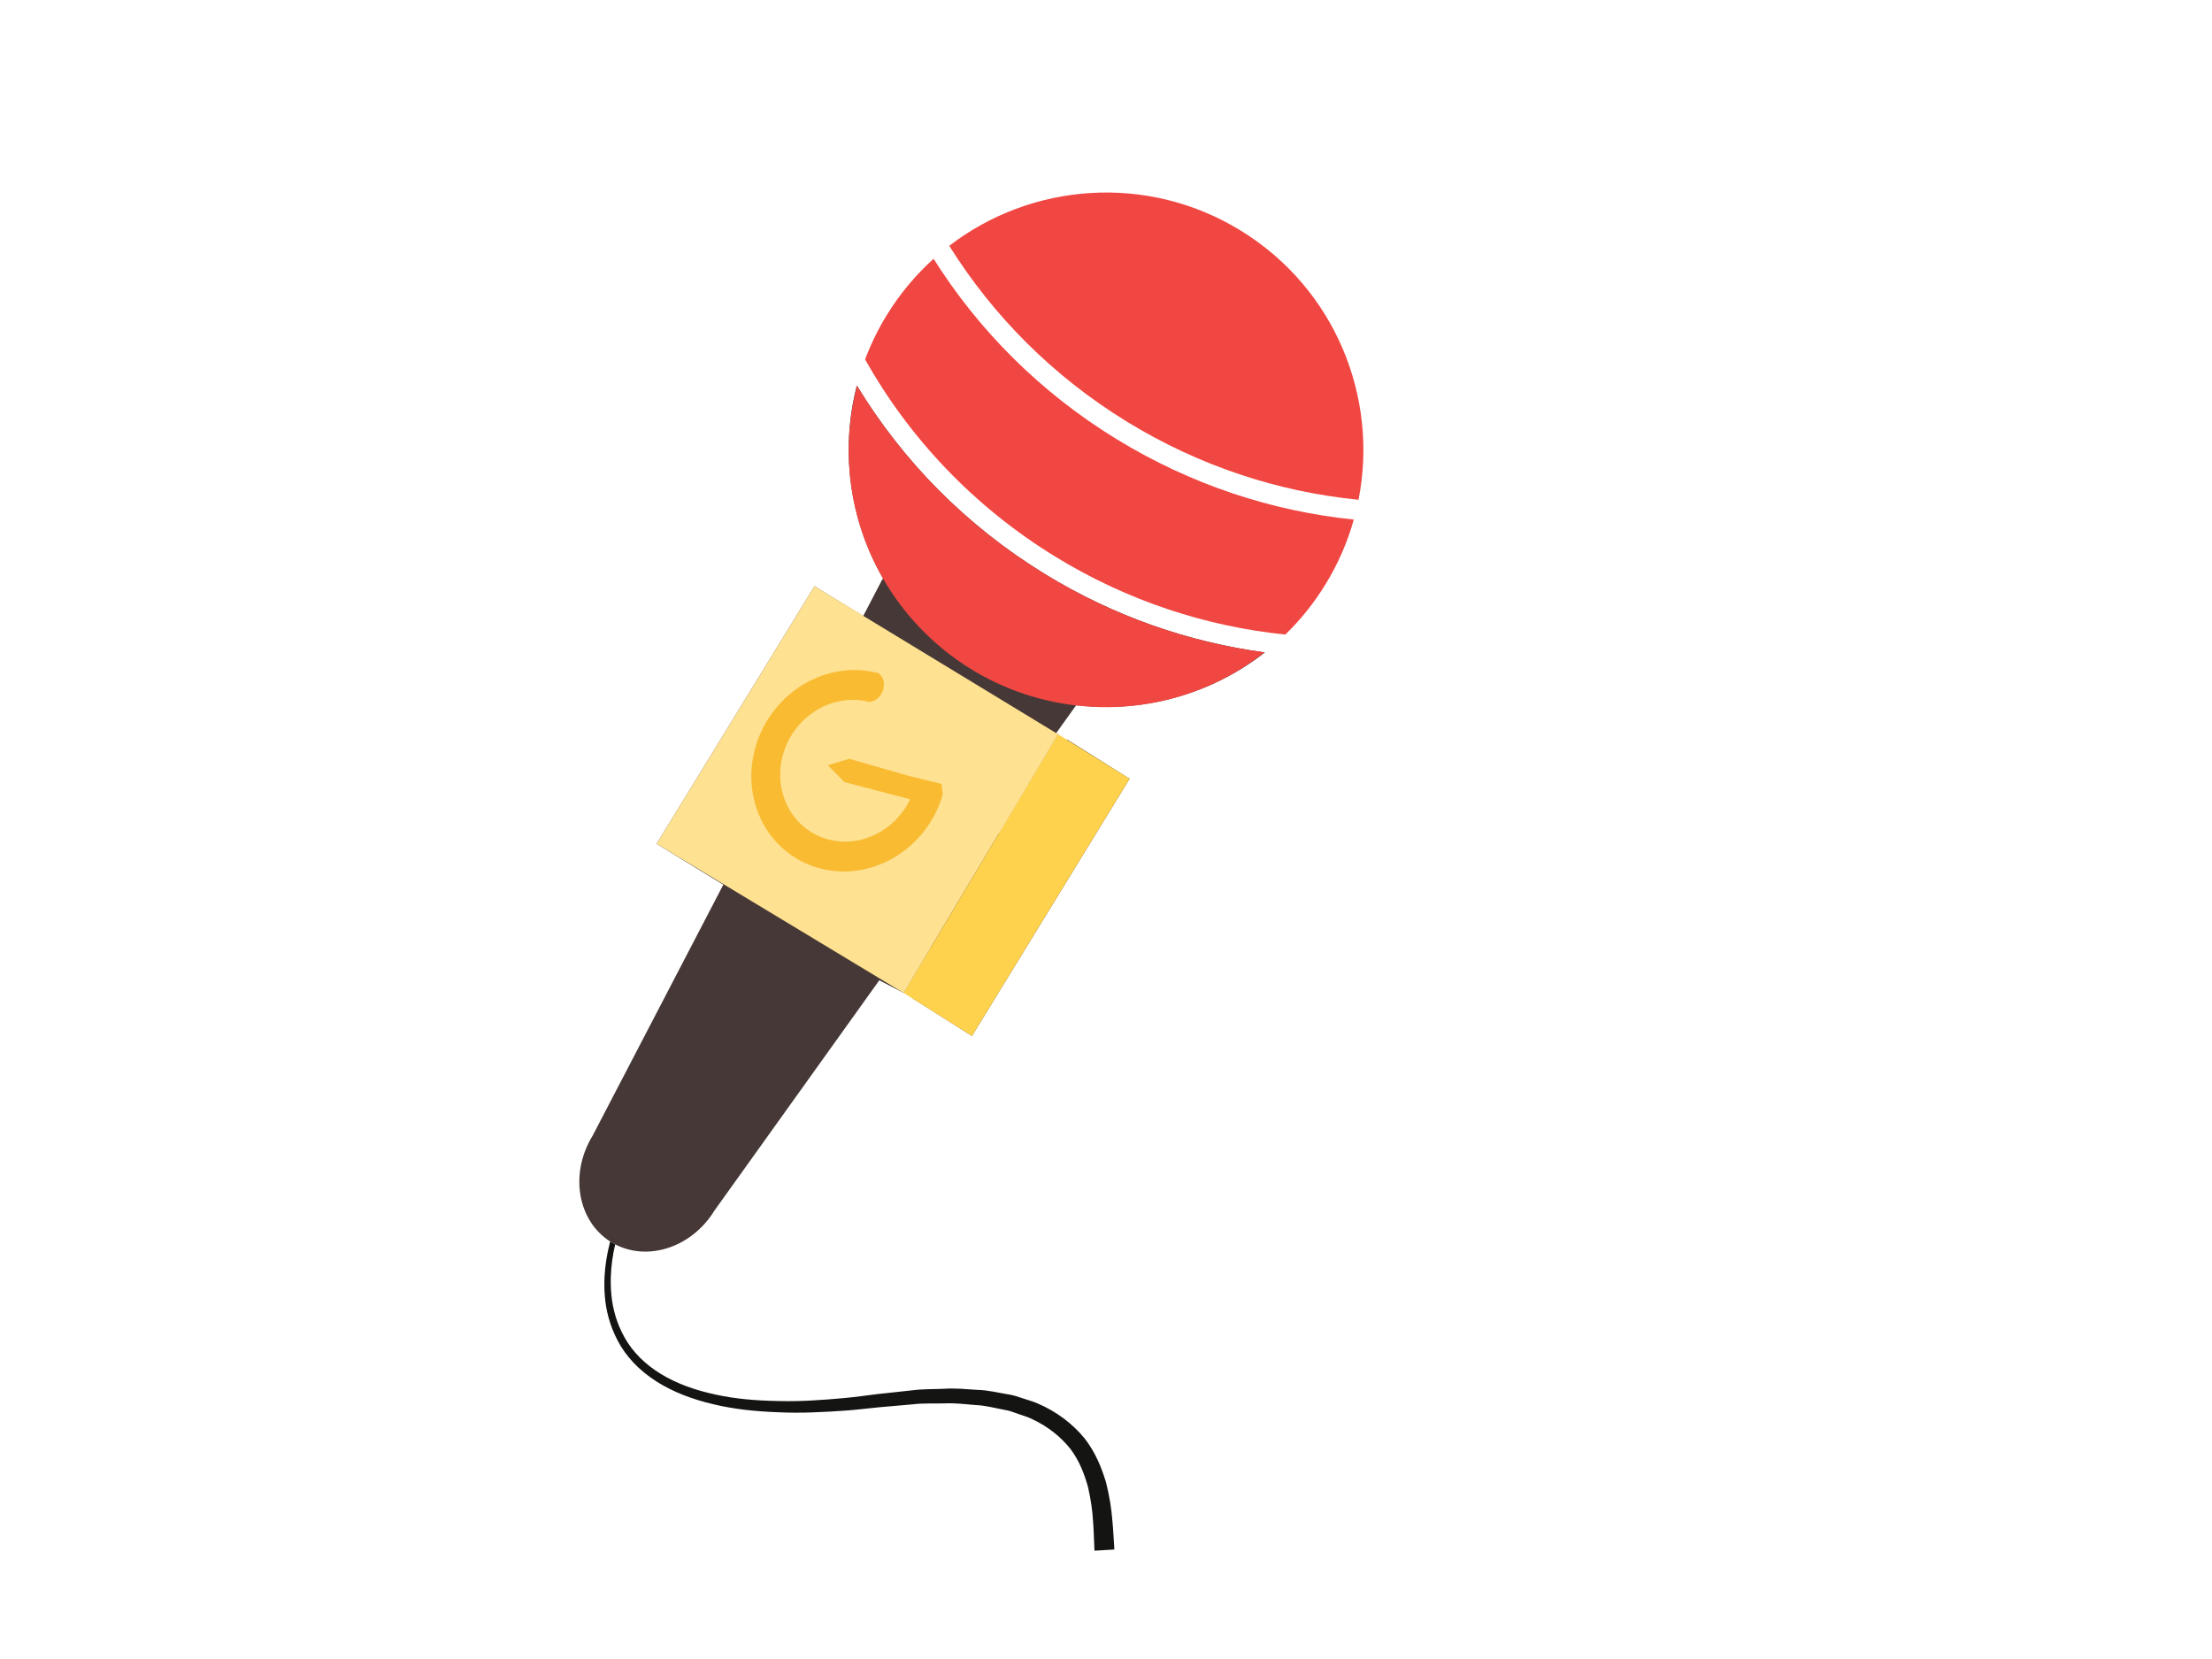 <?xml version="1.0" encoding="utf-8"?>
<!-- Generator: Adobe Illustrator 17.0.0, SVG Export Plug-In . SVG Version: 6.00 Build 0)  -->
<svg version="1.2" baseProfile="tiny" id="Layer_1" xmlns="http://www.w3.org/2000/svg" xmlns:xlink="http://www.w3.org/1999/xlink"
	 x="0px" y="0px" width="1024px" height="768px" viewBox="0 0 1024 768" xml:space="preserve">
<g id="journal">
</g>
<g id="interview">
	<path fill="#463836" d="M585.421,301.998c-34.995-4.712-69.626-16.618-101.678-36.254c-36.772-22.538-66.047-52.685-86.995-87.147
		c-0.036-0.053-0.07-0.116-0.106-0.17c-3.001,11.606-4.187,23.468-3.633,35.178c0.012,0.332,0.023,0.674,0.054,1.008
		c1.023,18.645,6.417,36.892,15.774,53.159c-0.013,0.029-0.034,0.047-0.057,0.076c-0.149,0.218-0.336,0.403-0.475,0.632
		l-8.707,16.708l-22.544-13.813l-73.086,119.251l30.879,18.922L274.323,525.79c-10.71,17.48-7.022,39.244,8.155,48.954l2.411,1.36
		c15.377,7.911,35.482,1.212,45.87-15.725l76.298-106.581l11.309,5.886l12.445-20.744l4.095,2.458l-12.468,20.782l27.517,17.39
		l72.97-119.061l-28.955-18.186l-27.417,45.698l-4.095-2.458l27.382-45.641l-1.034-0.349l9.313-13.003l0.091-0.123
		c20.799,2.423,41.808-0.647,60.87-8.771c0.761-0.326,1.522-0.663,2.273-1c0.429-0.204,0.857-0.398,1.275-0.593
		c8.09-3.764,15.789-8.464,22.933-14.065C585.51,302.015,585.47,302.012,585.421,301.998z M379.435,401.965
		c-23.84-6.417-37.04-31.835-29.486-56.772c7.543-24.927,32.987-39.942,56.826-33.526l-0.029,0.108c2.231,1.375,3.086,4.63,2,7.829
		c-1.017,2.974-3.457,5.094-5.97,5.26l-0.065,0.175c-16.786-4.518-34.712,6.042-40.028,23.592
		c-5.316,17.55,3.931,35.444,20.717,39.962c15.099,4.063,31.023-4.099,37.952-18.571l-30.469-7.998l-7.664-7.782l9.968-2.951
		l28.33,8.126l0.004-0.05l14.478,3.578c-0.326,1.819,0.787,3.711,0.253,5.492C428.708,393.365,403.275,408.381,379.435,401.965z"/>
	<path fill="#F14742" d="M628.903,231.358c-36.845-3.639-73.438-15.456-107.148-36.116c-34.538-21.167-62.214-49.307-82.315-81.449
		c37.978-29.203,91.563-33.625,134.83-7.109C617.987,133.477,638.296,183.859,628.903,231.358z"/>
	<path fill="#F14742" d="M613.596,270.522c-5.326,8.691-11.582,16.45-18.586,23.233c-36.579-3.735-72.937-15.512-106.385-36.011
		c-38.036-23.311-67.737-55.073-88.155-91.342c2.6-6.946,5.927-13.809,9.962-20.393c6.133-10.008,13.465-18.763,21.754-26.208
		c20.745,32.95,49.217,61.733,84.657,83.454c34.538,21.167,72.066,33.402,109.862,37.262
		C623.854,250.828,619.476,260.929,613.596,270.522z"/>
	<path fill="#F14742" d="M585.405,301.99c-7.016,5.522-14.658,10.257-22.794,14.087c-0.418,0.195-0.846,0.389-1.275,0.593
		c-0.751,0.337-1.513,0.673-2.273,1c-17.467,7.548-37.013,11.003-57.309,9.266c-1.225-0.105-2.439-0.229-3.651-0.373
		c-38.698-4.487-71.11-27.194-89.337-58.723c-9.187-15.902-14.77-34.044-15.717-53.234c-0.032-0.334-0.043-0.676-0.054-1.008
		c-0.205-4.996-0.104-10.045,0.334-15.157c0.583-6.815,1.734-13.451,3.406-19.852c20.947,34.462,50.223,64.609,86.995,87.147
		C515.779,285.371,550.41,297.278,585.405,301.99z"/>
	<path fill="#141413" d="M515.644,713.64c-0.186-2.395-0.3-5.998-0.785-10.646c-0.357-4.627-1.243-10.344-2.866-16.826
		c-1.941-6.399-4.729-13.693-9.987-20.396c-5.371-6.552-12.762-12.253-21.475-15.99c-2.132-1.005-4.455-1.546-6.715-2.341
		c-2.289-0.698-4.568-1.625-6.981-1.922c-4.771-0.78-9.621-2.038-14.602-2.123c-4.981-0.316-10.015-0.837-15.143-0.493
		c-5.098,0.226-10.393,0.064-15.383,0.781c-5.106,0.557-10.252,1.11-15.419,1.671c-5.07,0.6-10.164,1.368-15.272,1.834
		c-10.215,0.912-20.468,1.68-30.53,1.391c-10.053-0.158-19.963-0.936-29.251-2.996c-9.295-1.98-18.033-5.066-25.366-9.578
		c-7.336-4.462-13.192-10.383-16.785-16.953c-3.658-6.516-5.453-13.333-6.044-19.436c-0.6-6.124-0.246-11.553,0.341-15.949
		c0.363-2.755,0.83-5.067,1.277-7.004l0.143-0.606l-2.342-1.321c-0.538,2.098-1.295,5.426-1.794,8.528
		c-0.701,4.557-1.192,10.175-0.681,16.633c0.483,6.435,2.226,13.74,6.033,20.861c3.723,7.164,9.956,13.719,17.704,18.648
		c7.743,4.988,16.884,8.411,26.507,10.659c9.636,2.34,19.817,3.342,30.112,3.722c10.326,0.493,20.772-0.069,31.19-0.783
		c5.211-0.377,10.387-1.048,15.559-1.549c5.097-0.447,10.183-0.895,15.219-1.327c5.123-0.635,9.974-0.32,14.863-0.454
		c4.878-0.235,9.663,0.375,14.368,0.758c4.763,0.167,9.178,1.468,13.607,2.259c2.251,0.313,4.262,1.218,6.322,1.886
		c2.012,0.765,4.136,1.277,5.993,2.209c7.621,3.483,13.689,8.448,18.084,13.973c4.272,5.675,6.535,11.951,8.128,17.607
		c1.311,5.793,2.05,10.985,2.296,15.392c0.368,4.377,0.407,7.903,0.539,10.354c0.102,2.448,0.16,3.757,0.16,3.757l9.201-0.557
		C515.872,717.313,515.791,716.031,515.644,713.64z"/>
	<polygon fill="#FEE191" points="377.038,271.368 303.952,390.619 418.349,459.677 489.823,339.916 	"/>
	<polygon fill="#FEE191" points="462.546,385.621 489.823,339.916 462.441,385.558 	"/>
	<polygon fill="#FEE191" points="489.823,339.916 488.928,339.373 488.789,339.567 	"/>
	<path fill="#F9BB32" d="M408.73,319.597c1.087-3.199,0.231-6.454-2-7.829l0.029-0.108c-23.84-6.417-49.283,8.598-56.826,33.526
		c-7.554,24.937,5.646,50.355,29.486,56.772c23.84,6.416,49.273-8.599,56.816-33.527c0.534-1.781-0.579-3.673-0.253-5.492
		l-14.478-3.578l-0.004,0.05l-28.33-8.126l-9.968,2.951l7.664,7.782l30.469,7.998c-6.929,14.472-22.854,22.634-37.952,18.571
		c-16.786-4.518-26.034-22.412-20.717-39.962c5.316-17.551,23.242-28.11,40.028-23.592l0.065-0.175
		C405.273,324.69,407.713,322.571,408.73,319.597z"/>
	<polygon fill="#FEE191" points="399.582,285.181 399.626,285.097 377.038,271.368 	"/>
	<polygon fill="#FFD24D" points="489.823,339.916 522.923,360.511 449.954,479.571 418.349,459.677 	"/>
</g>
<g id="logo">
</g>
<g id="g_tv">
</g>
<g id="survey">
</g>
<g id="magzine">
</g>
<g id="journal_c">
</g>
</svg>
